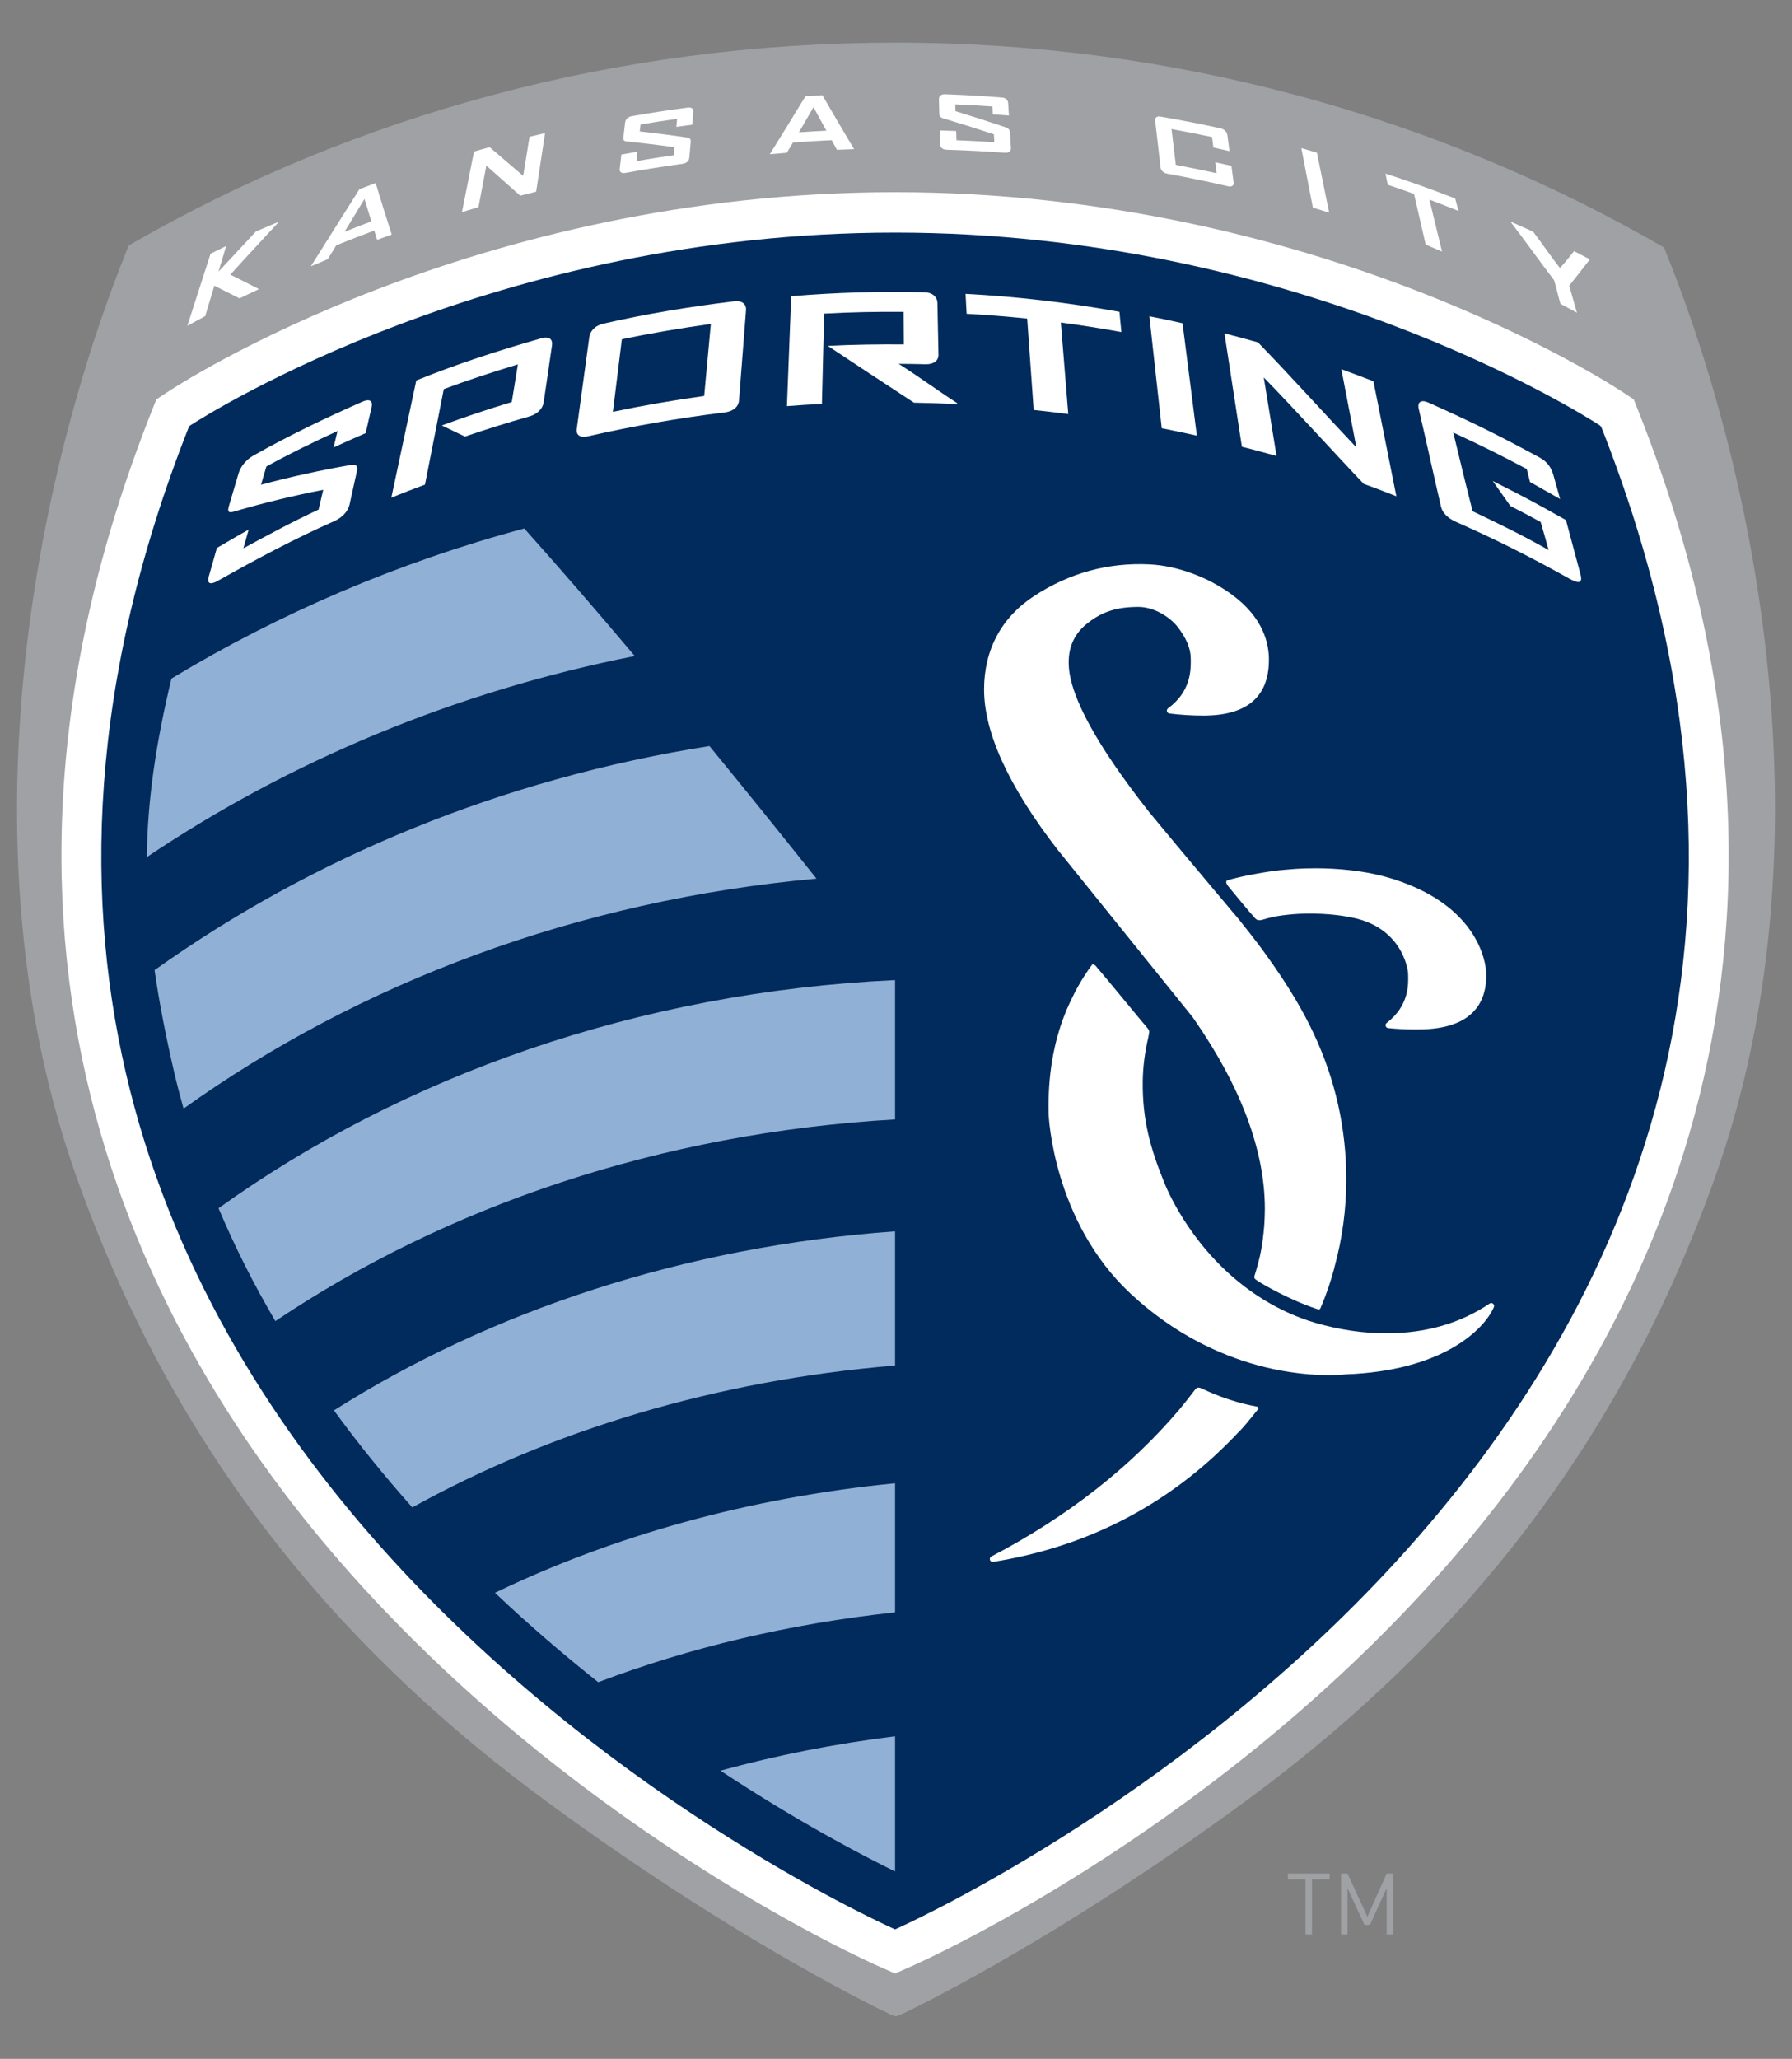 <?xml version="1.0" encoding="UTF-8" standalone="no"?>
<!-- Created with Inkscape (http://www.inkscape.org/) -->

<svg
   xmlns:dc="http://purl.org/dc/elements/1.1/"
   xmlns:cc="http://creativecommons.org/ns#"
   xmlns:rdf="http://www.w3.org/1999/02/22-rdf-syntax-ns#"
   xmlns:svg="http://www.w3.org/2000/svg"
   xmlns="http://www.w3.org/2000/svg"
   xmlns:sodipodi="http://sodipodi.sourceforge.net/DTD/sodipodi-0.dtd"
   xmlns:inkscape="http://www.inkscape.org/namespaces/inkscape"
   width="42.085mm"
   height="48.327mm"
   viewBox="0 0 149.122 171.238"
   id="svg2"
   version="1.1"
   inkscape:version="0.91 r13725"
   sodipodi:docname="Sporting Kansas City.svg">
  <rect x="0" y="0" width="149.122" height="171.238" fill="#808080" stroke="none"/>
  <defs
     id="defs4">
    <clipPath
       id="clipPath3350"
       clipPathUnits="userSpaceOnUse">
      <path
         inkscape:connector-curvature="0"
         id="path3352"
         d="M 0,0 612,0 612,792 0,792 0,0 Z" />
    </clipPath>
    <clipPath
       id="clipPath3358"
       clipPathUnits="userSpaceOnUse">
      <path
         inkscape:connector-curvature="0"
         id="path3360"
         d="m 430,841.84 198,0 0,-866 -198,0 0,866 z" />
    </clipPath>
    <clipPath
       id="clipPath3362"
       clipPathUnits="userSpaceOnUse">
      <path
         inkscape:connector-curvature="0"
         id="path3364"
         d="m 439,-23.16 180,0 0,864 -180,0 0,-864 z" />
    </clipPath>
    <clipPath
       id="clipPath3366"
       clipPathUnits="userSpaceOnUse">
      <path
         inkscape:connector-curvature="0"
         id="path3368"
         d="m 434.738,841.01 409.262,0 0,-886.644 -409.262,0 0,886.644 z" />
    </clipPath>
    <clipPath
       id="clipPath3370"
       clipPathUnits="userSpaceOnUse">
      <path
         inkscape:connector-curvature="0"
         id="path3372"
         d="m 374,886.366 155.939,0 0,-934 -155.939,0 0,934 z" />
    </clipPath>
    <clipPath
       id="clipPath3410"
       clipPathUnits="userSpaceOnUse">
      <path
         inkscape:connector-curvature="0"
         id="path3412"
         d="m 483.574,640.719 117.031,0 0,131.321 -117.031,0 0,-131.321 z" />
    </clipPath>
    <clipPath
       id="clipPath3554"
       clipPathUnits="userSpaceOnUse">
      <path
         inkscape:connector-curvature="0"
         id="path3556"
         d="M 0,0 612,0 612,792 0,792 0,0 Z" />
    </clipPath>
    <clipPath
       id="clipPath3562"
       clipPathUnits="userSpaceOnUse">
      <path
         inkscape:connector-curvature="0"
         id="path3564"
         d="m -95.68,862.28 162.328,0 0,-431.28 -162.328,0 0,431.28 z" />
    </clipPath>
    <clipPath
       id="clipPath3566"
       clipPathUnits="userSpaceOnUse">
      <path
         inkscape:connector-curvature="0"
         id="path3568"
         d="m -86.68,432 144.328,0 0,429.28 -144.328,0 0,-429.28 z" />
    </clipPath>
    <clipPath
       id="clipPath3570"
       clipPathUnits="userSpaceOnUse">
      <path
         inkscape:connector-curvature="0"
         id="path3572"
         d="m -134.957,861.753 192.605,0 0,-913.947 -192.605,0 0,913.947 z" />
    </clipPath>
    <clipPath
       id="clipPath3598"
       clipPathUnits="userSpaceOnUse">
      <path
         inkscape:connector-curvature="0"
         id="path3600"
         d="m 0,432 25.666,0 0,360 L 0,792 0,432 Z" />
    </clipPath>
    <clipPath
       id="clipPath3606"
       clipPathUnits="userSpaceOnUse">
      <path
         inkscape:connector-curvature="0"
         id="path3608"
         d="m -89.522,867.03 115.189,0 0,-936.857 -115.189,0 0,936.857 z" />
    </clipPath>
    <clipPath
       id="clipPath3622"
       clipPathUnits="userSpaceOnUse">
      <path
         inkscape:connector-curvature="0"
         id="path3624"
         d="m -97.522,858.53 115.189,0 0,-936.857 -115.189,0 0,936.857 z" />
    </clipPath>
    <clipPath
       id="clipPath3638"
       clipPathUnits="userSpaceOnUse">
      <path
         inkscape:connector-curvature="0"
         id="path3640"
         d="M 0,0 612,0 612,792 0,792 0,0 Z" />
    </clipPath>
    <clipPath
       id="clipPath3646"
       clipPathUnits="userSpaceOnUse">
      <path
         inkscape:connector-curvature="0"
         id="path3648"
         d="m -75.52,804.04 126.662,0 0,-373.04 -126.662,0 0,373.04 z" />
    </clipPath>
    <clipPath
       id="clipPath3650"
       clipPathUnits="userSpaceOnUse">
      <path
         inkscape:connector-curvature="0"
         id="path3652"
         d="m -66.52,432 108.661,0 0,371.04 -108.661,0 0,-371.04 z" />
    </clipPath>
    <clipPath
       id="clipPath3654"
       clipPathUnits="userSpaceOnUse">
      <path
         inkscape:connector-curvature="0"
         id="path3656"
         d="m -73.047,803.04 115.189,0 0,-877.33 -115.189,0 0,877.33 z" />
    </clipPath>
  </defs>
  <sodipodi:namedview
     id="base"
     pagecolor="#ffffff"
     bordercolor="#666666"
     borderopacity="1.0"
     inkscape:pageopacity="0.0"
     inkscape:pageshadow="2"
     inkscape:zoom="2.8284271"
     inkscape:cx="76.230943"
     inkscape:cy="81.636895"
     inkscape:document-units="px"
     inkscape:current-layer="layer1"
     showgrid="false"
     fit-margin-top="1"
     fit-margin-left="0.4"
     fit-margin-right="0.4"
     fit-margin-bottom="1"
     inkscape:window-width="1366"
     inkscape:window-height="705"
     inkscape:window-x="-8"
     inkscape:window-y="-8"
     inkscape:window-maximized="1" />
  <g
     inkscape:label="Layer 1"
     inkscape:groupmode="layer"
     id="layer1"
     transform="translate(-1123.407,-27.34)">
    <g
       id="g3406"
       transform="matrix(1.25,0,0,-1.25,520.357,995.934)">
      <g
         id="g3408"
         clip-path="url(#clipPath3410)">
        <g
           id="g3414"
           transform="translate(593.227,758.385)">
          <path
             d="m 0,0 c -0.003,0.008 -0.032,0.036 -0.047,0.043 -15.001,8.665 -32.535,13.609 -51.084,13.611 l 0,10e-4 -0.018,0 -0.002,0 -0.008,0 -0.006,0 -0.003,-10e-4 c -18.539,-0.002 -35.996,-4.805 -50.995,-13.466 -0.017,-0.009 -0.069,-0.07 -0.078,-0.091 -6.157,-15.128 -11.26,-40.015 -3.43,-61.988 6.877,-19.305 18.412,-32.062 31.389,-41.572 12.975,-9.512 22.626,-14.009 22.731,-14.059 0,0 0.322,-0.145 0.402,-0.145 0.08,0 0.402,0.145 0.402,0.145 0.105,0.05 9.756,4.547 22.731,14.059 12.978,9.51 24.511,22.267 31.387,41.572 C 11.208,-39.899 6.165,-15.124 0,0"
             style="fill:#9fa1a4;fill-opacity:1;fill-rule:nonzero;stroke:none"
             id="path3416"
             inkscape:connector-curvature="0" />
        </g>
        <g
           id="g3418"
           transform="translate(540.944,644.041)">
          <path
             d="m 0,0 c -0.773,0.341 -19.137,8.531 -34.437,25.316 -14.287,15.673 -28.309,41.957 -13.971,78.159 l 0.312,0.783 0.702,0.466 c 0.819,0.544 20.391,13.32 48.476,13.32 28.088,0 47.658,-12.776 48.479,-13.32 l 0.699,-0.466 0.311,-0.783 C 64.909,67.273 50.889,40.989 36.602,25.316 21.3,8.531 2.939,0.341 2.165,0 L 1.082,-0.476 0,0 Z"
             style="fill:#ffffff;fill-opacity:1;fill-rule:nonzero;stroke:none"
             id="path3420"
             inkscape:connector-curvature="0" />
        </g>
        <g
           id="g3422"
           transform="translate(589.054,746.433)">
          <path
             d="m 0,0 c -0.013,0.03 -0.066,0.111 -0.122,0.148 -1.405,0.907 -20.357,12.816 -46.906,12.816 -26.634,0 -45.625,-11.988 -46.92,-12.826 -0.046,-0.03 -0.092,-0.102 -0.104,-0.129 -26.674,-67.53 47.024,-99.941 47.024,-99.941 0,0 73.693,32.407 47.028,99.932"
             style="fill:#002b5c;fill-opacity:1;fill-rule:nonzero;stroke:none"
             id="path3424"
             inkscape:connector-curvature="0" />
        </g>
        <g
           id="g3426"
           transform="translate(564.187,716.317)">
          <path
             d="m 0,0 c -0.227,-0.07 -0.068,-0.306 0.047,-0.446 0.202,-0.238 1.433,-1.75 1.631,-1.947 0.17,-0.171 0.199,-0.311 0.525,-0.272 0.346,0.101 0.68,0.19 1,0.251 0.515,0.088 1.051,0.143 1.588,0.171 0.11,0.002 0.208,0.005 0.291,0.007 1.723,0.049 2.958,-0.218 2.978,-0.222 3.587,-0.6 3.919,-3.581 3.93,-3.696 l 0.003,-0.092 c 0.026,-0.683 0.077,-2.103 -1.424,-3.26 -0.065,-0.047 -0.089,-0.128 -0.068,-0.206 0.02,-0.074 0.085,-0.129 0.163,-0.136 0.577,-0.06 1.174,-0.09 1.776,-0.09 0.162,0 0.326,0.002 0.495,0.006 1.413,0.035 2.492,0.365 3.206,0.983 0.732,0.626 1.084,1.55 1.054,2.733 0,0.046 -0.01,4.315 -6.168,6.276 C 9.15,0.659 7.159,0.785 5.82,0.785 4.767,0.785 4.075,0.709 4.058,0.706 4.021,0.706 3.13,0.659 1.764,0.396 1.113,0.281 0.62,0.164 0,0"
             style="fill:#ffffff;fill-opacity:1;fill-rule:nonzero;stroke:none"
             id="path3428"
             inkscape:connector-curvature="0" />
        </g>
        <g
           id="g3430"
           transform="translate(581.836,688.129)">
          <path
             d="m 0,0 c -0.067,0.054 -0.16,0.06 -0.228,0.011 -1.94,-1.312 -4.25,-1.979 -6.874,-1.979 -1.554,0 -3.148,0.237 -4.736,0.699 -0.373,0.107 -0.673,0.212 -0.963,0.324 -0.476,0.178 -0.921,0.373 -1.362,0.598 -0.829,0.414 -1.639,0.925 -2.41,1.511 -0.296,0.227 -0.576,0.461 -0.844,0.694 -3.224,2.84 -4.499,6.266 -4.514,6.306 -0.879,2.19 -1.418,4.06 -1.39,6.63 0.013,0.971 0.139,1.947 0.365,2.904 0.002,0.003 0.002,0.005 0.004,0.009 0.016,0.066 0.055,0.314 0.055,0.314 0.034,0.133 -0.03,0.23 -0.111,0.321 -0.2,0.217 -3.037,3.678 -3.214,3.857 -0.151,0.149 -0.257,0.42 -0.466,0.366 -0.712,-0.96 -1.166,-1.841 -1.474,-2.505 -0.061,-0.131 -0.123,-0.266 -0.18,-0.396 -0.031,-0.072 -0.063,-0.138 -0.091,-0.205 -0.003,-0.011 -0.007,-0.022 -0.01,-0.035 -0.822,-2.007 -1.209,-4.3 -1.143,-6.816 0,-0.07 0.288,-7.117 5.449,-11.931 1.39,-1.298 2.923,-2.387 4.558,-3.239 0.316,-0.163 0.626,-0.311 0.937,-0.454 1.281,-0.586 2.626,-1.034 4,-1.328 0.407,-0.087 0.787,-0.155 1.12,-0.203 0.884,-0.136 1.752,-0.205 2.577,-0.205 0.727,0 1.14,0.053 1.14,0.053 6.367,0.23 9.191,2.921 9.859,4.475 C 0.089,-0.144 0.065,-0.056 0,0"
             style="fill:#ffffff;fill-opacity:1;fill-rule:nonzero;stroke:none"
             id="path3432"
             inkscape:connector-curvature="0" />
        </g>
        <g
           id="g3434"
           transform="translate(571.089,690.585)">
          <path
             d="M 0,0 0,-0.001 0,0 Z m -13.997,22.492 4.105,-5.087 c 0.005,-0.007 0.026,-0.034 0.031,-0.038 l 0.047,-0.061 c 0.191,-0.236 0.383,-0.468 0.566,-0.7 l 0.093,-0.134 c 3.128,-4.507 4.711,-8.754 4.711,-12.623 0,-0.327 -0.014,-0.653 -0.033,-0.975 L -4.497,2.62 C -4.516,2.384 -4.542,2.154 -4.571,1.922 L -4.575,1.871 C -4.588,1.769 -4.603,1.667 -4.62,1.559 -4.641,1.411 -4.666,1.261 -4.692,1.112 -4.794,0.558 -4.953,-0.019 -5.144,-0.637 c -0.05,-0.151 0.137,-0.244 0.278,-0.336 0.239,-0.162 2.033,-1.218 3.872,-1.83 0.155,-0.05 0.208,-0.05 0.254,0.051 0.38,0.894 0.682,1.767 0.914,2.652 0.009,0.026 0.013,0.047 0.015,0.074 0.526,1.909 0.788,3.875 0.788,5.851 0,3.361 -0.725,6.612 -2.153,9.657 -0.726,1.568 -1.762,3.293 -3.076,5.121 -0.195,0.277 -0.401,0.553 -0.608,0.832 -0.055,0.072 -0.111,0.146 -0.169,0.22 l -0.159,0.208 c -0.209,0.274 -0.426,0.553 -0.651,0.826 -0.113,0.152 -0.229,0.294 -0.351,0.447 -0.165,0.19 -0.324,0.381 -0.486,0.574 l -0.339,0.407 c -0.207,0.239 -0.406,0.478 -0.61,0.722 l -0.862,1.028 c -1.232,1.466 -2.464,2.936 -3.67,4.402 -3.433,4.36 -5.23,7.626 -5.34,9.708 -0.066,1.201 0.34,2.133 1.248,2.849 0.973,0.769 1.952,1.082 3.385,1.082 0.881,0 1.88,-0.489 2.542,-1.24 0.635,-0.791 0.942,-1.507 0.942,-2.187 l 0.004,-0.098 c 0.003,-0.684 0.013,-2.105 -1.516,-3.225 -0.061,-0.046 -0.091,-0.124 -0.07,-0.198 0.021,-0.076 0.082,-0.132 0.16,-0.143 0.734,-0.093 1.498,-0.14 2.272,-0.14 2.855,0 4.32,1.217 4.355,3.616 0.028,1.172 -0.371,2.891 -2.449,4.423 -1.592,1.175 -3.642,1.93 -5.487,2.023 -2.762,0.137 -5.332,-0.568 -7.682,-2.096 -2.188,-1.429 -3.343,-3.584 -3.343,-6.226 0,-2.88 1.641,-6.458 4.879,-10.643 1.424,-1.759 2.843,-3.521 4.26,-5.282"
             style="fill:#ffffff;fill-opacity:1;fill-rule:nonzero;stroke:none"
             id="path3436"
             inkscape:connector-curvature="0" />
        </g>
        <g
           id="g3438"
           transform="translate(562.506,682.458)">
          <path
             d="m 0,0 c -0.306,0.14 -0.384,0.132 -0.569,-0.126 -0.311,-0.41 -0.641,-0.829 -0.982,-1.241 -3.277,-3.859 -7.486,-7.151 -12.516,-9.78 -0.086,-0.045 -0.123,-0.141 -0.096,-0.231 0.026,-0.079 0.1,-0.131 0.181,-0.131 0.009,0 0.021,0.002 0.03,0.002 5.658,0.905 10.596,3.261 14.699,7.013 0.017,0.014 0.033,0.029 0.065,0.061 l 0.057,0.054 c 0.561,0.521 1.063,1.018 1.524,1.513 0.293,0.273 0.715,0.795 1.292,1.517 C 3.749,-1.27 3.689,-1.188 3.61,-1.175 1.674,-0.822 0.293,-0.13 0,0"
             style="fill:#ffffff;fill-opacity:1;fill-rule:nonzero;stroke:none"
             id="path3440"
             inkscape:connector-curvature="0" />
        </g>
        <g
           id="g3442"
           transform="translate(558.88,705.827)">
          <path
             d="M 0,0 C 0.002,0.003 0.002,0.007 0.004,0.009 0.002,0.005 0.002,0.003 0,0"
             style="fill:#002b5c;fill-opacity:1;fill-rule:nonzero;stroke:none"
             id="path3444"
             inkscape:connector-curvature="0" />
        </g>
        <g
           id="g3446"
           transform="translate(506.56,748.147)">
          <path
             d="m 0,0 c -2.48,-1.095 -4.876,-2.243 -7.258,-3.587 -0.467,-0.265 -0.849,-0.727 -0.98,-1.18 -0.196,-0.68 -0.445,-1.484 -0.64,-2.165 -0.106,-0.358 -0.051,-0.498 0.327,-0.379 1.915,0.562 3.898,1.047 5.949,1.45 -0.087,-0.365 -0.222,-0.953 -0.31,-1.316 -1.676,-0.776 -3.372,-1.69 -5.005,-2.575 0.119,0.433 0.234,0.808 0.352,1.24 -0.702,-0.38 -1.422,-0.819 -2.117,-1.22 -0.188,-0.655 -0.356,-1.261 -0.544,-1.914 -0.131,-0.453 0.102,-0.557 0.597,-0.277 2.517,1.421 5.139,2.818 7.76,3.977 0.517,0.227 0.915,0.651 1.015,1.087 0.163,0.71 0.329,1.513 0.491,2.224 0.078,0.338 -0.019,0.493 -0.4,0.428 -2.059,-0.36 -4.055,-0.8 -5.98,-1.316 0.088,0.32 0.267,0.891 0.355,1.212 1.515,0.836 3.076,1.598 4.739,2.362 -0.088,-0.364 -0.173,-0.728 -0.264,-1.094 0.708,0.328 1.421,0.645 2.136,0.953 0.132,0.578 0.265,1.155 0.396,1.732 C 0.715,0.07 0.477,0.21 0,0"
             style="fill:#ffffff;fill-opacity:1;fill-rule:nonzero;stroke:none"
             id="path3448"
             inkscape:connector-curvature="0" />
        </g>
        <g
           id="g3450"
           transform="translate(518.484,752.368)">
          <path
             d="m 0,0 c -2.821,-0.801 -5.594,-1.699 -8.331,-2.805 -0.541,-2.549 -1.12,-5.25 -1.661,-7.8 0.742,0.3 1.489,0.59 2.239,0.869 0.406,2.06 0.848,4.296 1.253,6.355 1.631,0.608 3.272,1.141 4.933,1.643 -0.126,-0.782 -0.282,-1.721 -0.408,-2.504 -1.564,-0.471 -3.117,-0.992 -4.657,-1.557 0.504,-0.242 1.018,-0.489 1.538,-0.74 1.42,0.485 2.853,0.932 4.295,1.341 0.522,0.15 0.889,0.51 0.948,0.941 0.177,1.227 0.379,2.549 0.553,3.776 C 0.765,-0.05 0.502,0.142 0,0"
             style="fill:#ffffff;fill-opacity:1;fill-rule:nonzero;stroke:none"
             id="path3452"
             inkscape:connector-curvature="0" />
        </g>
        <g
           id="g3454"
           transform="translate(529.319,748.53)">
          <path
             d="m 0,0 c -2.041,-0.284 -4.062,-0.631 -6.077,-1.056 0.19,1.527 0.405,3.279 0.596,4.828 1.873,0.392 3.933,0.74 5.924,1.019 C 0.301,3.246 0.139,1.52 0,0 M 1.994,6.297 C -0.94,5.938 -3.845,5.468 -6.729,4.805 -7.245,4.687 -7.592,4.332 -7.65,3.902 -7.925,1.884 -8.213,-0.215 -8.483,-2.195 c -0.058,-0.417 0.227,-0.607 0.765,-0.484 3.002,0.683 6.044,1.215 9.101,1.587 0.538,0.066 0.898,0.367 0.934,0.783 0.152,1.965 0.309,4.001 0.467,6.004 0.034,0.428 -0.273,0.667 -0.79,0.602"
             style="fill:#ffffff;fill-opacity:1;fill-rule:nonzero;stroke:none"
             id="path3456"
             inkscape:connector-curvature="0" />
        </g>
        <g
           id="g3458"
           transform="translate(544.055,750.639)">
          <path
             d="M 0,0 C 0.529,-0.014 0.87,0.23 0.861,0.639 0.838,1.76 0.814,2.938 0.791,4.069 0.782,4.496 0.439,4.779 -0.072,4.79 -3.047,4.857 -6.008,4.776 -8.943,4.525 c -0.095,-2.447 -0.189,-4.913 -0.284,-7.31 0.774,0.06 1.551,0.111 2.329,0.15 0.051,1.95 0.098,4.023 0.15,6.003 1.754,0.1 3.517,0.129 5.285,0.118 0.005,-0.713 0.01,-1.461 0.017,-2.167 -1.692,0.011 -3.377,-0.01 -5.057,-0.097 0.395,-0.269 4.208,-2.784 5.734,-3.778 0.956,-0.016 1.915,-0.048 2.875,-0.097 -10e-4,0.023 -10e-4,0.044 -10e-4,0.066 -1.386,0.9 -2.558,1.774 -3.894,2.614 C -1.11,0.025 -0.679,0.017 0,0"
             style="fill:#ffffff;fill-opacity:1;fill-rule:nonzero;stroke:none"
             id="path3460"
             inkscape:connector-curvature="0" />
        </g>
        <g
           id="g3462"
           transform="translate(546.79,753.995)">
          <path
             d="M 0,0 C 1.343,-0.071 2.687,-0.18 4.032,-0.318 4.178,-2.317 4.323,-4.451 4.464,-6.396 5.233,-6.477 6,-6.569 6.767,-6.669 c -0.161,1.95 -0.326,4.084 -0.493,6.087 1.344,-0.175 2.689,-0.39 4.028,-0.632 -0.049,0.482 -0.079,0.859 -0.128,1.346 C 6.777,0.744 3.338,1.148 -0.071,1.326 -0.047,0.846 -0.027,0.478 0,0"
             style="fill:#ffffff;fill-opacity:1;fill-rule:nonzero;stroke:none"
             id="path3464"
             inkscape:connector-curvature="0" />
        </g>
        <g
           id="g3466"
           transform="translate(559.779,746.383)">
          <path
             d="M 0,0 C 0.782,-0.154 1.561,-0.318 2.338,-0.492 2.023,1.968 1.701,4.523 1.385,6.984 0.653,7.148 -0.083,7.304 -0.823,7.447 -0.551,4.997 -0.271,2.45 0,0"
             style="fill:#ffffff;fill-opacity:1;fill-rule:nonzero;stroke:none"
             id="path3468"
             inkscape:connector-curvature="0" />
        </g>
        <g
           id="g3470"
           transform="translate(572.737,745.107)">
          <path
             d="m 0,0 c -2.191,2.31 -4.395,4.775 -6.551,6.987 -0.73,0.205 -1.494,0.412 -2.232,0.6 0.391,-2.519 0.784,-5.109 1.163,-7.545 0.773,-0.188 1.54,-0.404 2.306,-0.613 C -5.59,1.097 -5.883,2.948 -6.165,4.655 -3.987,2.422 -1.719,-0.103 0.497,-2.432 1.222,-2.686 1.888,-2.949 2.661,-3.248 2.176,-0.823 1.633,1.889 1.135,4.401 0.427,4.677 -0.284,4.944 -1,5.203 -0.68,3.521 -0.312,1.643 0,0"
             style="fill:#ffffff;fill-opacity:1;fill-rule:nonzero;stroke:none"
             id="path3472"
             inkscape:connector-curvature="0" />
        </g>
        <g
           id="g3474"
           transform="translate(587.65,736.689)">
          <path
             d="m 0,0 c -0.336,1.245 -0.767,2.861 -0.96,3.582 -1.919,1.08 -2.627,1.47 -4.875,2.6 L -4.66,4.521 C -3.643,3.999 -3.461,3.9 -2.644,3.454 -2.458,2.842 -2.249,2.064 -2.113,1.588 -3.978,2.638 -5.295,3.271 -7.174,4.17 -7.668,6.096 -8.068,7.791 -8.464,9.408 -6.543,8.52 -5.295,7.895 -3.571,6.979 -3.478,6.591 -3.354,6.117 -3.354,6.117 l 2.005,-1.132 c 0,0 -0.282,1.019 -0.451,1.606 -0.144,0.5 -0.421,0.886 -0.909,1.151 -2.521,1.362 -4.29,2.269 -7.408,3.659 -0.483,0.217 -0.752,0.036 -0.646,-0.41 0.488,-2.09 0.997,-4.43 1.483,-6.512 0.103,-0.442 0.487,-0.788 0.999,-1.015 2.684,-1.189 4.889,-2.296 7.535,-3.773 C -0.122,-0.655 0.18,-0.657 0,0"
             style="fill:#ffffff;fill-opacity:1;fill-rule:nonzero;stroke:none"
             id="path3476"
             inkscape:connector-curvature="0" />
        </g>
        <g
           id="g3478"
           transform="translate(498.389,755.02)">
          <path
             d="m 0,0 c -0.573,0.293 -1.135,0.573 -1.681,0.844 -0.197,-0.657 -0.4,-1.331 -0.607,-2.024 -0.394,-0.21 -0.79,-0.424 -1.189,-0.644 0.548,1.705 1.062,3.301 1.547,4.799 0.347,0.172 0.694,0.343 1.037,0.508 C -1.059,2.928 -1.402,1.78 -1.402,1.78 l 2.491,2.675 c 0,0 0.941,0.395 1.351,0.572 C 2.437,5.017 2.611,5.099 2.611,5.088 1.742,4.141 0.346,2.652 -0.616,1.579 0.067,1.245 0.537,1 1.262,0.634 1.258,0.623 1.256,0.609 1.254,0.598 0.771,0.368 0.493,0.244 0,0"
             style="fill:#ffffff;fill-opacity:1;fill-rule:nonzero;stroke:none"
             id="path3480"
             inkscape:connector-curvature="0" />
        </g>
        <g
           id="g3482"
           transform="translate(506.704,761.635)">
          <path
             d="m 0,0 c -0.433,-0.718 -0.875,-1.445 -1.323,-2.179 0.596,0.235 1.19,0.466 1.782,0.687 C 0.303,-0.992 0.149,-0.495 0,0 m 0.841,-2.72 c -0.063,0.207 -0.127,0.414 -0.188,0.619 -0.84,-0.31 -1.683,-0.639 -2.529,-0.982 -0.188,-0.307 -0.376,-0.614 -0.567,-0.923 -0.375,-0.156 -0.749,-0.314 -1.125,-0.475 10e-4,0.003 0.003,0.008 0.003,0.011 1.112,1.759 2.189,3.465 3.229,5.122 C 0.025,0.791 0.387,0.928 0.746,1.06 1.082,-0.065 1.437,-1.205 1.811,-2.359 1.81,-2.363 1.809,-2.366 1.807,-2.37 1.486,-2.484 1.166,-2.6 0.841,-2.72"
             style="fill:#ffffff;fill-opacity:1;fill-rule:nonzero;stroke:none"
             id="path3484"
             inkscape:connector-curvature="0" />
        </g>
        <g
           id="g3486"
           transform="translate(517.072,761.854)">
          <path
             d="M 0,0 C -0.768,0.68 -1.52,1.347 -2.255,2.001 -2.428,1.087 -2.602,0.166 -2.778,-0.762 -3.142,-0.869 -3.509,-0.979 -3.877,-1.091 -3.606,0.27 -3.34,1.612 -3.075,2.939 -2.729,3.037 -2.384,3.137 -2.038,3.23 -1.309,2.605 -0.563,1.967 0.198,1.317 0.34,2.193 0.48,3.061 0.62,3.921 0.966,4.006 1.31,4.087 1.654,4.166 1.459,2.883 1.261,1.583 1.061,0.267 0.708,0.181 0.356,0.091 0,0"
             style="fill:#ffffff;fill-opacity:1;fill-rule:nonzero;stroke:none"
             id="path3488"
             inkscape:connector-curvature="0" />
        </g>
        <g
           id="g3490"
           transform="translate(527.891,763.977)">
          <path
             d="m 0,0 c -1.271,-0.175 -2.546,-0.378 -3.825,-0.609 -0.253,-0.047 -0.397,0.062 -0.37,0.281 0.036,0.313 0.073,0.628 0.11,0.943 0.359,0.066 0.718,0.13 1.076,0.191 -0.023,-0.209 -0.046,-0.419 -0.069,-0.628 0.827,0.142 1.652,0.274 2.474,0.391 0.017,0.179 0.034,0.357 0.051,0.536 -1.058,0.146 -2.112,0.273 -3.163,0.381 -0.208,0.016 -0.255,0.105 -0.234,0.277 0.038,0.327 0.076,0.654 0.114,0.979 0.026,0.218 0.201,0.385 0.446,0.427 1.249,0.218 2.497,0.409 3.739,0.572 C 0.589,3.772 0.725,3.658 0.708,3.449 0.683,3.166 0.658,2.884 0.634,2.6 0.28,2.555 -0.072,2.507 -0.425,2.457 -0.409,2.636 -0.392,2.814 -0.375,2.99 -1.185,2.878 -1.997,2.751 -2.809,2.616 -2.826,2.462 -2.842,2.309 -2.86,2.153 -1.814,2.036 -0.763,1.903 0.291,1.747 0.486,1.721 0.547,1.623 0.533,1.457 0.503,1.107 0.472,0.759 0.441,0.409 0.423,0.194 0.251,0.034 0,0"
             style="fill:#ffffff;fill-opacity:1;fill-rule:nonzero;stroke:none"
             id="path3492"
             inkscape:connector-curvature="0" />
        </g>
        <g
           id="g3494"
           transform="translate(536.594,767.741)">
          <path
             d="m 0,0 c -0.318,-0.556 -0.641,-1.112 -0.966,-1.67 0.608,0.043 1.217,0.08 1.825,0.11 C 0.57,-1.039 0.284,-0.519 0,0 m 1.561,-2.833 c -0.116,0.214 -0.232,0.428 -0.348,0.639 -0.861,-0.038 -1.719,-0.09 -2.577,-0.154 -0.135,-0.227 -0.272,-0.457 -0.409,-0.684 -0.376,-0.03 -0.75,-0.063 -1.126,-0.096 l 0,0.01 c 0.805,1.293 1.593,2.576 2.366,3.848 0.376,0.025 0.751,0.048 1.127,0.069 0.686,-1.187 1.39,-2.38 2.106,-3.581 l 0,-0.009 C 2.322,-2.802 1.94,-2.817 1.561,-2.833"
             style="fill:#ffffff;fill-opacity:1;fill-rule:nonzero;stroke:none"
             id="path3496"
             inkscape:connector-curvature="0" />
        </g>
        <g
           id="g3498"
           transform="translate(549.345,764.71)">
          <path
             d="M 0,0 C -1.291,0.095 -2.588,0.163 -3.89,0.201 -4.146,0.21 -4.317,0.351 -4.321,0.564 -4.33,0.872 -4.338,1.18 -4.345,1.487 -3.979,1.478 -3.613,1.464 -3.25,1.449 c 0.008,-0.206 0.015,-0.41 0.022,-0.615 0.84,-0.033 1.68,-0.078 2.516,-0.132 -0.009,0.174 -0.018,0.351 -0.027,0.528 -1.12,0.369 -2.236,0.72 -3.35,1.052 -0.219,0.06 -0.281,0.158 -0.285,0.326 -0.008,0.319 -0.017,0.635 -0.025,0.954 -0.006,0.211 0.152,0.339 0.4,0.332 1.27,-0.046 2.535,-0.118 3.793,-0.216 C 0.037,3.66 0.197,3.518 0.209,3.312 0.226,3.034 0.243,2.757 0.262,2.479 -0.096,2.506 -0.455,2.533 -0.812,2.558 -0.823,2.733 -0.831,2.907 -0.841,3.081 -1.662,3.139 -2.485,3.184 -3.311,3.219 -3.305,3.068 -3.301,2.917 -3.295,2.768 -2.187,2.43 -1.077,2.073 0.037,1.697 0.243,1.628 0.321,1.515 0.331,1.351 0.352,1.008 0.375,0.663 0.397,0.318 0.41,0.105 0.255,-0.018 0,0"
             style="fill:#ffffff;fill-opacity:1;fill-rule:nonzero;stroke:none"
             id="path3500"
             inkscape:connector-curvature="0" />
        </g>
        <g
           id="g3502"
           transform="translate(564.197,762.481)">
          <path
             d="M 0,0 C -1.362,0.315 -2.717,0.594 -4.065,0.841 -4.312,0.886 -4.473,1.049 -4.499,1.266 -4.618,2.288 -4.737,3.312 -4.853,4.344 -4.879,4.564 -4.751,4.68 -4.51,4.638 -3.181,4.411 -1.846,4.15 -0.503,3.855 -0.256,3.802 -0.076,3.623 -0.046,3.4 0,3.045 0.045,2.692 0.093,2.338 -0.265,2.42 -0.621,2.499 -0.979,2.576 -1.009,2.808 -1.039,3.041 -1.068,3.274 -1.971,3.466 -2.87,3.643 -3.765,3.807 -3.671,3.009 -3.576,2.216 -3.482,1.424 -2.579,1.253 -1.669,1.067 -0.76,0.867 -0.79,1.11 -0.821,1.355 -0.854,1.599 -0.495,1.521 -0.137,1.44 0.222,1.358 0.27,0.993 0.319,0.628 0.365,0.264 0.395,0.043 0.251,-0.057 0,0"
             style="fill:#ffffff;fill-opacity:1;fill-rule:nonzero;stroke:none"
             id="path3504"
             inkscape:connector-curvature="0" />
        </g>
        <g
           id="g3506"
           transform="translate(569.842,761.057)">
          <path
             d="M 0,0 C -0.259,1.336 -0.514,2.656 -0.77,3.964 -0.423,3.864 -0.076,3.761 0.27,3.657 0.538,2.342 0.809,1.013 1.083,-0.331 0.721,-0.218 0.36,-0.107 0,0"
             style="fill:#ffffff;fill-opacity:1;fill-rule:nonzero;stroke:none"
             id="path3508"
             inkscape:connector-curvature="0" />
        </g>
        <g
           id="g3510"
           transform="translate(577.598,761.592)">
          <path
             d="m 0,0 c 0.275,-1.128 0.555,-2.282 0.842,-3.458 -0.367,0.16 -0.729,0.315 -1.09,0.466 -0.262,1.146 -0.52,2.269 -0.774,3.37 C -1.615,0.593 -2.199,0.796 -2.77,0.988 -2.823,1.237 -2.874,1.484 -2.924,1.73 -1.461,1.259 0.085,0.71 1.715,0.077 1.789,-0.2 1.865,-0.476 1.94,-0.756 1.277,-0.488 0.632,-0.237 0,0"
             style="fill:#ffffff;fill-opacity:1;fill-rule:nonzero;stroke:none"
             id="path3512"
             inkscape:connector-curvature="0" />
        </g>
        <g
           id="g3514"
           transform="translate(586.907,755.866)">
          <path
             d="m 0,0 c 0.152,-0.505 0.362,-1.293 0.515,-1.8 -0.371,0.202 -0.736,0.4 -1.1,0.593 -0.144,0.496 -0.276,1.076 -0.422,1.569 C -1.975,1.631 -2.984,3.05 -3.887,4.227 -3.89,4.238 -3.891,4.25 -3.894,4.259 -3.549,4.109 -2.756,3.755 -2.402,3.595 -1.725,2.693 -1.063,1.724 -0.614,1.176 -0.197,1.626 0.32,2.3 0.32,2.3 0.32,2.3 0.941,1.974 1.345,1.766 1.349,1.753 1.353,1.742 1.356,1.728 0.907,1.145 0.455,0.567 0,0"
             style="fill:#ffffff;fill-opacity:1;fill-rule:nonzero;stroke:none"
             id="path3516"
             inkscape:connector-curvature="0" />
        </g>
        <g
           id="g3518"
           transform="translate(542.027,700.394)">
          <path
             d="M 0,0 0,9.268 C -17.14,8.467 -32.764,2.892 -45.038,-5.911 c 1.072,-2.546 2.337,-5.051 3.782,-7.511 C -29.901,-5.793 -15.641,-0.901 0,0"
             style="fill:#91b0d5;fill-opacity:1;fill-rule:nonzero;stroke:none"
             id="path3520"
             inkscape:connector-curvature="0" />
        </g>
        <g
           id="g3522"
           transform="translate(492.211,717.844)">
          <path
             d="m 0,0 c 9.476,6.372 20.499,11.009 32.485,13.382 -2.582,3.063 -5.022,5.879 -7.354,8.487 C 16.712,19.608 8.817,16.215 1.643,11.882 0.596,7.538 0.05,3.781 0,0"
             style="fill:#91b0d5;fill-opacity:1;fill-rule:nonzero;stroke:none"
             id="path3524"
             inkscape:connector-curvature="0" />
        </g>
        <g
           id="g3526"
           transform="translate(529.671,725.234)">
          <path
             d="m 0,0 c -13.818,-2.18 -26.44,-7.422 -36.942,-14.91 0.309,-2.149 0.751,-4.418 1.33,-6.897 0.181,-0.775 0.384,-1.546 0.602,-2.314 11.657,8.337 26.173,13.854 42.134,15.299 C 4.637,-5.701 2.265,-2.763 0,0"
             style="fill:#91b0d5;fill-opacity:1;fill-rule:nonzero;stroke:none"
             id="path3528"
             inkscape:connector-curvature="0" />
        </g>
        <g
           id="g3530"
           transform="translate(542.027,659.346)">
          <path
             d="M 0,0 C -4.036,-0.497 -7.927,-1.271 -11.625,-2.286 -6.346,-5.766 -2.026,-8.001 0,-8.991 L 0,0 Z"
             style="fill:#91b0d5;fill-opacity:1;fill-rule:nonzero;stroke:none"
             id="path3532"
             inkscape:connector-curvature="0" />
        </g>
        <g
           id="g3534"
           transform="translate(542.027,684.017)">
          <path
             d="M 0,0 0,8.93 C -14.061,7.916 -26.925,3.622 -37.355,-2.986 c 1.594,-2.192 3.337,-4.343 5.215,-6.456 C -22.933,-4.346 -11.943,-0.986 0,0"
             style="fill:#91b0d5;fill-opacity:1;fill-rule:nonzero;stroke:none"
             id="path3536"
             inkscape:connector-curvature="0" />
        </g>
        <g
           id="g3538"
           transform="translate(542.027,667.592)">
          <path
             d="M 0,0 0,8.59 C -9.74,7.633 -18.789,5.081 -26.637,1.301 c 2.289,-2.166 4.605,-4.149 6.876,-5.948 C -13.722,-2.358 -7.062,-0.759 0,0"
             style="fill:#91b0d5;fill-opacity:1;fill-rule:nonzero;stroke:none"
             id="path3540"
             inkscape:connector-curvature="0" />
        </g>
        <g
           id="g3542"
           transform="translate(569.782,649.827)">
          <path
             d="m 0,0 0,-3.666 -0.432,0 0,3.666 -1.173,0 0,0.387 2.779,0 L 1.174,0 0,0 Z"
             style="fill:#9fa1a4;fill-opacity:1;fill-rule:nonzero;stroke:none"
             id="path3544"
             inkscape:connector-curvature="0" />
        </g>
        <g
           id="g3546"
           transform="translate(574.754,646.162)">
          <path
             d="m 0,0 0,3.079 -1.11,-2.441 -0.37,0 -1.127,2.441 0,-3.079 -0.432,0 0,4.052 0.432,0 L -1.286,1.179 0,4.052 0.433,4.052 0.433,0 0,0 Z"
             style="fill:#9fa1a4;fill-opacity:1;fill-rule:nonzero;stroke:none"
             id="path3548"
             inkscape:connector-curvature="0" />
        </g>
      </g>
    </g>
  </g>
</svg>
